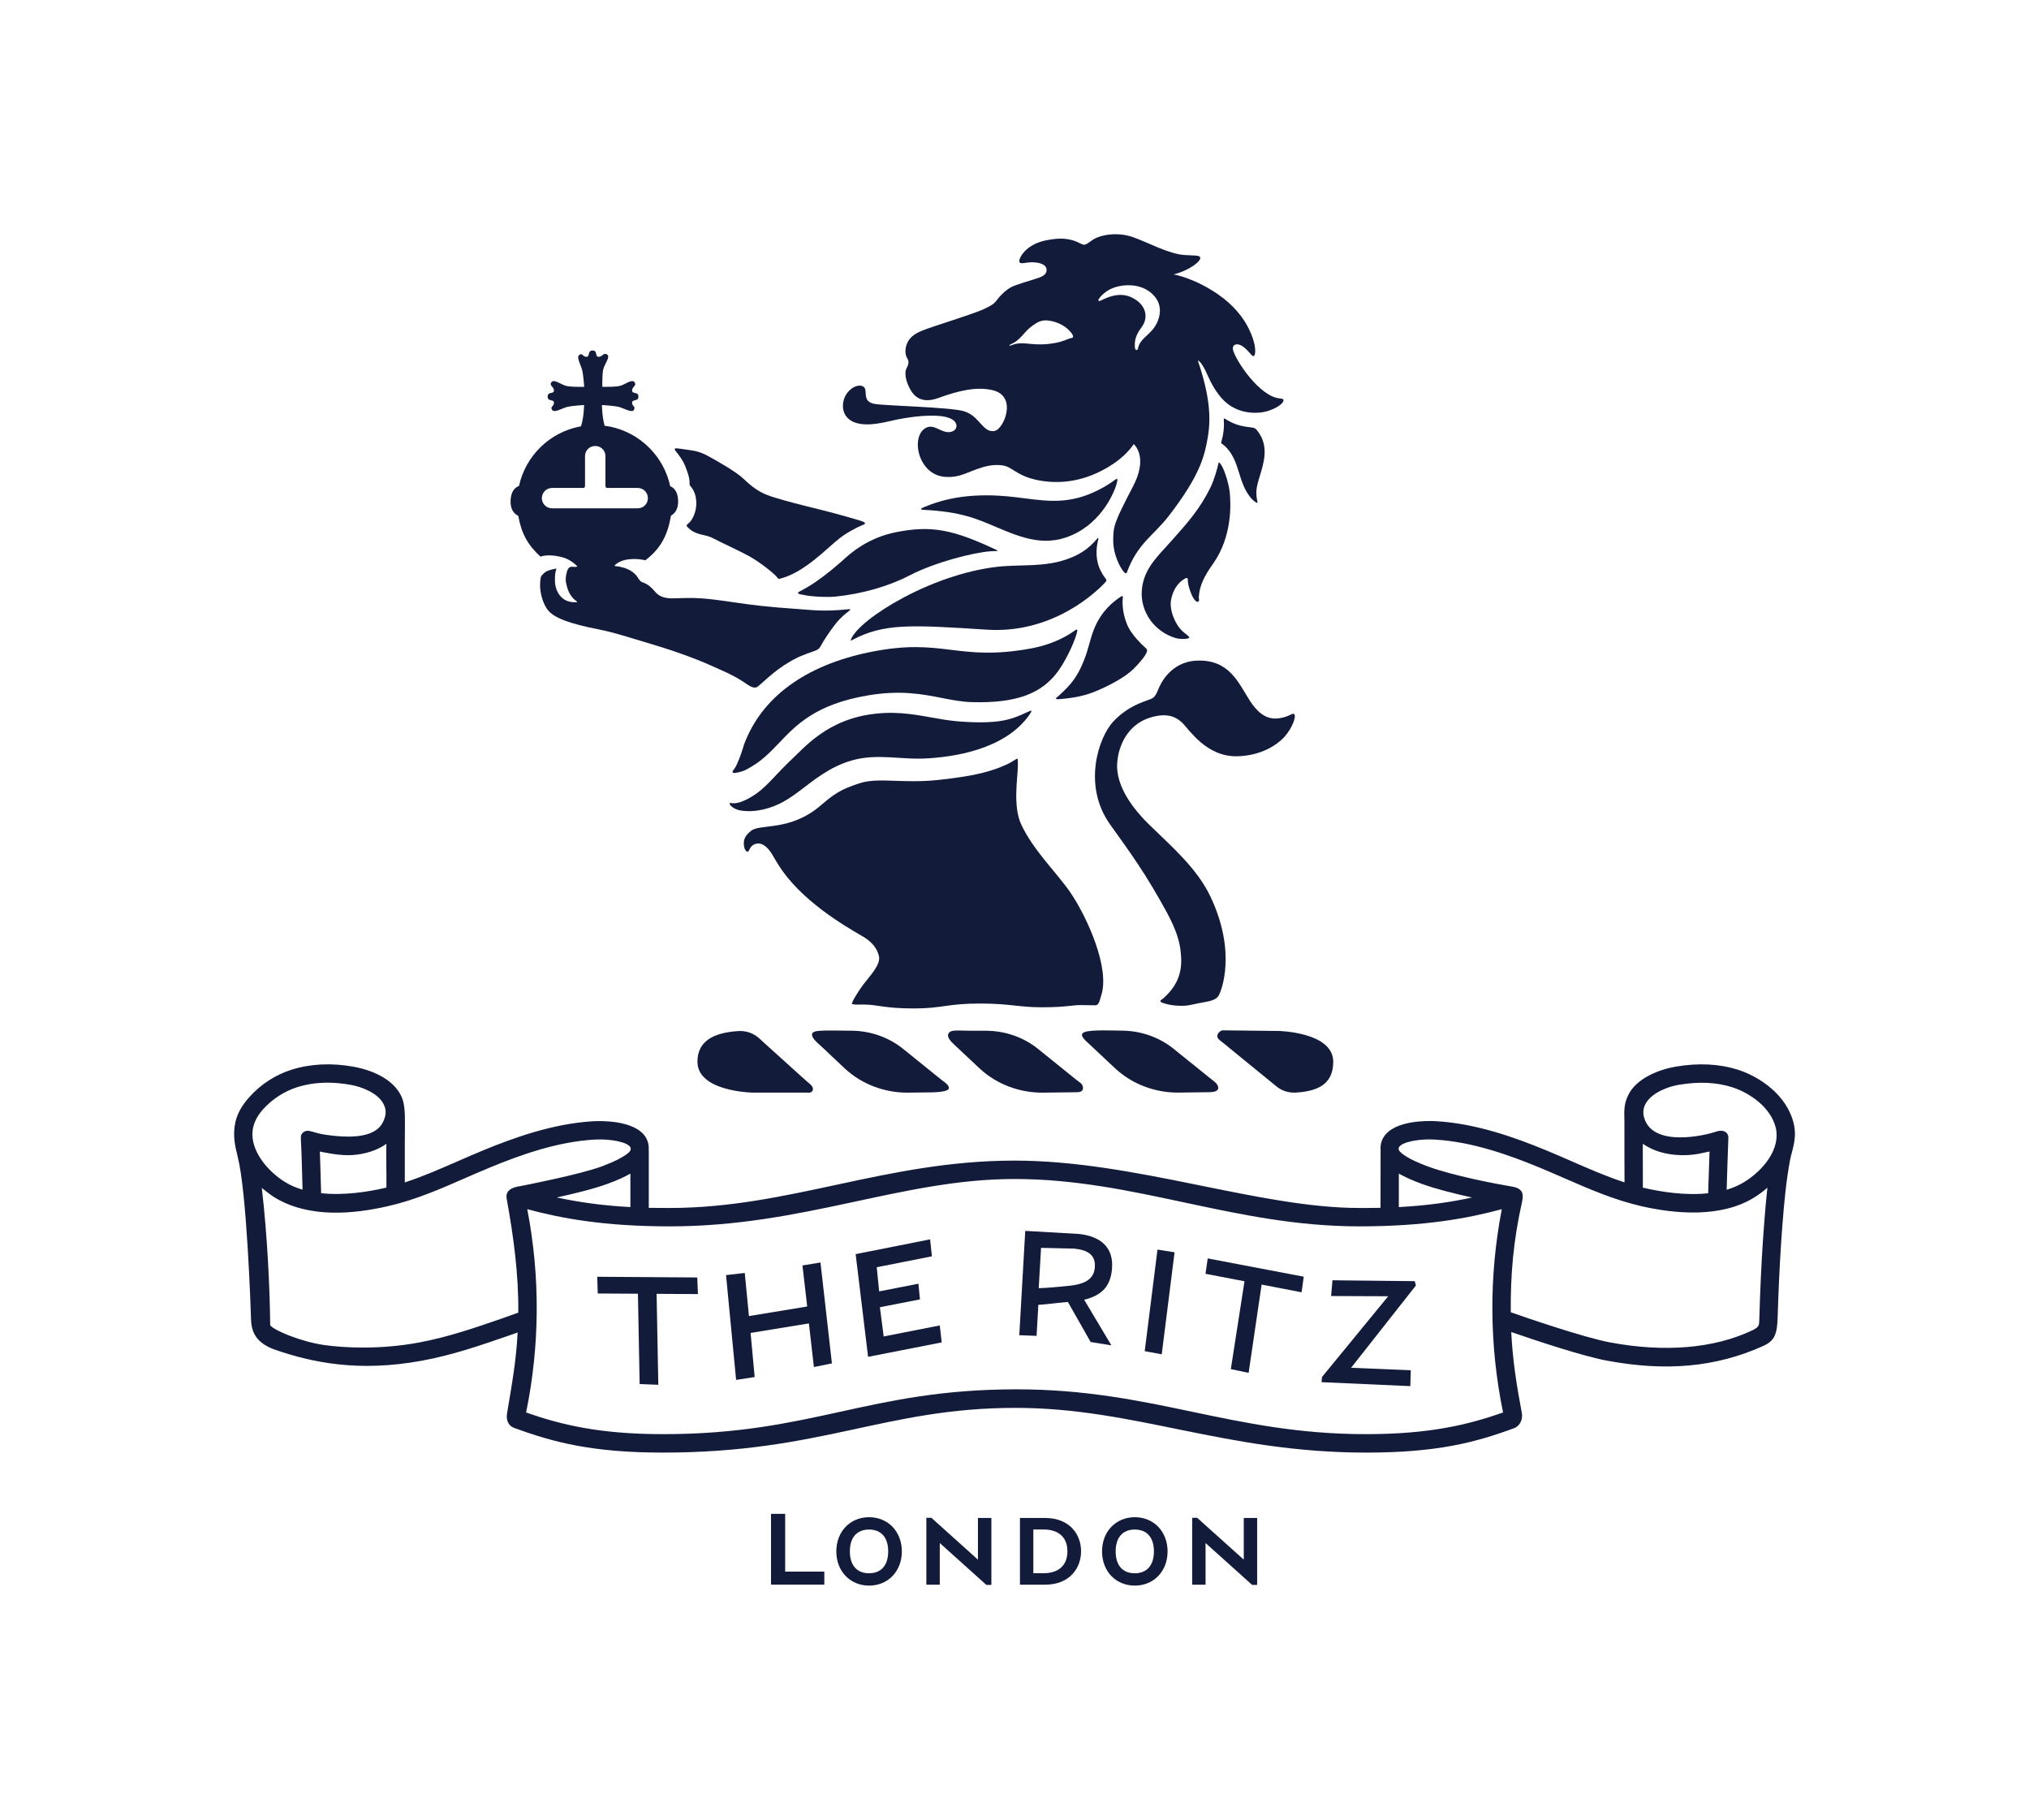 <?xml version="1.0" encoding="utf-8"?>
<!-- Generator: Adobe Illustrator 27.7.0, SVG Export Plug-In . SVG Version: 6.00 Build 0)  -->
<svg version="1.1" id="Layer_1" xmlns="http://www.w3.org/2000/svg" xmlns:xlink="http://www.w3.org/1999/xlink" x="0px" y="0px"
	 viewBox="0 0 368.5 330.43" style="enable-background:new 0 0 368.5 330.43;" xml:space="preserve">
<style type="text/css">
	.st0{fill:#121B3A;}
</style>
<g>
	<polygon class="st0" points="177.61,283.2 169.2,275.64 169.16,275.6 168.24,275.6 168.24,287.74 170.68,287.74 170.68,280.18 
		179.09,287.74 179.13,287.78 180.05,287.78 180.05,275.63 177.61,275.63 	"/>
	<path class="st0" d="M189.8,275.63h-4.56v12.11h4.56c4.52,0,6.54-3.05,6.54-6.07C196.34,278.67,194.32,275.63,189.8,275.63z
		 M193.86,281.68c0,2.53-1.58,3.98-4.33,3.98h-1.86v-7.94h1.86C192.28,277.72,193.86,279.16,193.86,281.68z"/>
	<path class="st0" d="M206.1,275.49c-3.45,0-5.95,2.61-5.95,6.21c0,3.6,2.5,6.21,5.95,6.21c3.45,0,5.95-2.61,5.95-6.21
		C212.05,278.1,209.55,275.49,206.1,275.49z M209.57,281.7c0,2.52-1.27,3.97-3.48,3.97c-2.21,0-3.47-1.45-3.47-3.97
		c0-2.52,1.27-3.97,3.47-3.97C208.31,277.73,209.57,279.18,209.57,281.7z"/>
	<polygon class="st0" points="225.89,283.2 217.47,275.64 217.43,275.6 216.52,275.6 216.52,287.74 218.95,287.74 218.95,280.18 
		227.36,287.74 227.4,287.78 228.32,287.78 228.32,275.63 225.89,275.63 	"/>
	<polygon class="st0" points="142.6,274.88 140.03,274.88 140.03,287.73 149.71,287.73 149.71,285.37 142.6,285.37 	"/>
	<path class="st0" d="M157.84,275.49c-3.45,0-5.95,2.61-5.95,6.21c0,3.6,2.5,6.21,5.95,6.21s5.95-2.61,5.95-6.21
		C163.79,278.1,161.28,275.49,157.84,275.49z M161.31,281.7c0,2.52-1.27,3.97-3.48,3.97c-2.21,0-3.48-1.45-3.48-3.97
		c0-2.52,1.27-3.97,3.48-3.97C160.05,277.73,161.31,279.18,161.31,281.7z"/>
	<path class="st0" d="M325.77,204.02c-1.24-5.25-6.28-8.57-10.22-9.81c-3.32-1.04-7.07-1.23-11.16-0.54c-2.98,0.5-7.2,2.08-8.69,5.2
		c-0.9,1.88-0.68,3.18-0.68,4.82c0,2.36,0,9.88,0.02,11c-3.26-1.06-6.41-2.43-9.69-3.87c-1.52-0.66-3.08-1.35-4.65-1.99
		c-5.42-2.23-12.6-4.85-19.96-5.25c-1.21-0.07-7.35-0.25-9.39,2.8c-0.31,0.46-0.7,1.29-0.61,2.41l-0.02,10.52
		c-1.23,0.03-2.52,0.03-3.86,0.03c-18.31,0-40.67-8.6-62.61-8.6c-23.37,0-40.85,8.6-62.6,8.6c-1.33,0-2.6,0-3.82-0.02v-10.52h-0.02
		c0.09-1.12-0.3-1.94-0.61-2.41c-2.04-3.04-8.18-2.86-9.39-2.8c-7.37,0.41-14.54,3.02-19.96,5.25c-1.57,0.64-3.14,1.33-4.65,1.99
		c-3.28,1.43-6.42,2.81-9.68,3.87l0-7.21c0-4.57,0.23-6.74-0.72-8.61c-1.46-2.88-5.01-4.54-8.62-5.19
		c-3.93-0.72-7.79-0.53-11.18,0.53c-2.95,0.93-5.61,2.64-7.69,4.96c-1.53,1.7-2.43,3.36-2.69,5.31c-0.24,1.84-0.04,3.24,0.57,5.65
		c1.61,6.31,2.34,27.17,2.4,29.41c0.07,2.37,0.94,4.36,4.5,5.58c6.5,2.22,14.95,4.09,26.61,1.93c5.58-1.04,10.48-2.74,15.67-4.53
		l1.64-0.58c-0.25,5.1-1.06,9.56-1.92,14.68c-0.25,1.48,0.46,2.34,1.25,2.63c7.2,2.65,14.28,4.5,27.06,4.5
		c28.86,0,40.25-8.12,64.05-8.12c21.73,0,38.05,8.12,63.65,8.12c12.77,0,19.71-1.78,26.91-4.44c0.78-0.29,1.65-1.3,1.37-2.81
		c-0.96-5.13-1.66-9.51-1.91-14.64c3.97,1.37,12.8,4.34,17.36,5.19c10.53,1.97,19.69,1.27,28.42-2.67c2.09-0.94,2.51-2.21,2.6-5.18
		c0.04-1.41,0.07-2.08,0.12-3.48c0.19-5,0.44-9.38,0.75-13.39c0.33-4.2,0.69-7.97,1.39-11.74
		C325.47,208.79,326.41,206.73,325.77,204.02z M70.18,213.28l0,2.31v0.05c-0.19,0.04-0.38,0.09-0.58,0.13
		c-2.79,0.63-7.12,1.33-11.28,0.89c-0.07-2.06-0.15-5.89-0.22-7.37c-0.01-0.15-0.01-0.2-0.01-0.2c0.95,0.21,3.77,0.8,5.97,0.64
		c2.31-0.17,4.56-0.89,6.12-2.05C70.11,209.02,70.18,212.14,70.18,213.28z M45.89,205.19c0.21-1.61,1.15-2.95,1.9-3.78
		c1.66-1.84,3.86-3.27,6.21-4.01c1.71-0.54,3.58-0.81,5.52-0.81c1.32,0,2.68,0.14,4.05,0.37c2.1,0.36,4.99,1.47,6.05,3.43
		c0.67,1.24,0.45,2.28-0.06,3.35c-1.31,2.7-5.38,2.86-8.89,2.5c-2.23-0.23-2.91-0.45-3.95-0.76c-0.74-0.22-1.38-0.28-1.89,0.39
		c-0.18,0.23-0.21,0.47-0.18,1.14c0.03,0.7,0.06,1.51,0.11,2.44c0.06,1.29,0.13,4.84,0.19,6.57c-1.12-0.33-2.2-0.78-3.18-1.39
		C48.6,212.68,45.4,208.89,45.89,205.19z M92.02,217.65c1.26,6.94,2.18,13.75,2.11,20.69l-2.84,1.02c-5.07,1.75-9.86,3.41-15.2,4.41
		c-6.96,1.3-13.44,0.99-17.19,0.46c-4.22-0.6-9.24-2.69-9.83-3.61c-0.06-6.56-0.51-16.21-1.52-24.91c0.51,0.4,1.63,1.3,2.32,1.72
		c6.4,3.87,14.53,2.95,20.47,1.61c5.03-1.13,9.69-3.17,14.2-5.15c1.5-0.65,3.05-1.33,4.59-1.96c5.18-2.13,12.01-4.63,18.87-5.01
		c2.89-0.16,5.85,0.45,6.43,1.32c0.11,0.16,0.16,0.38,0.09,0.57c-0.19,0.54-1.27,1.14-1.53,1.3c-0.27,0.16-0.54,0.31-0.82,0.45
		c-0.36,0.18-0.72,0.35-1.09,0.51c-0.46,0.2-0.93,0.39-1.4,0.57c-0.17,0.06-0.33,0.13-0.5,0.19c-3.96,1.45-13.82,3.37-14.46,3.5
		C94.09,215.46,91.65,215.64,92.02,217.65z M114.49,213.1v6.08c-5.34-0.29-9.63-0.94-13.37-1.75c3.25-0.7,6.77-1.58,9.21-2.47
		C112.11,214.31,113.47,213.69,114.49,213.1z M248.07,260.41c-24.45,0-38.6-8.14-63.46-8.14c-26.94,0-36.96,8.14-64.16,8.14
		c-11.48,0-18.43-1.67-24.9-3.93c2.5-12.26,2.57-24.66,0.21-36.92c6.22,1.68,14.02,3.12,25.92,3.12c24.33,0,42.05-8.6,62.58-8.6
		c21.98,0,39.9,8.6,62.58,8.6c11.89,0,19.69-1.44,25.91-3.12c-2.36,12.27-2.28,24.66,0.23,36.92
		C266.5,258.74,259.55,260.41,248.07,260.41z M254.05,219.18v-6.08c1.02,0.58,2.38,1.21,4.16,1.86c2.58,0.94,6.04,1.8,9.13,2.48
		C263.63,218.25,259.36,218.9,254.05,219.18z M320.41,222.07c-0.32,4.05-0.57,8.47-0.76,13.51c-0.06,1.42-0.1,2.84-0.14,4.26
		c-0.03,0.87-0.1,1.18-1.41,1.79c-6.93,3.23-15.8,3.96-25.64,2.13c-4.82-0.9-15.15-4.46-18.08-5.48
		c-0.06-6.92,0.48-12.99,2.01-19.86c0.13-0.58,0.27-1.3,0.03-1.91c-0.36-0.88-1.75-1.04-1.85-1.06c-2.95-0.49-10.63-1.96-15.19-3.63
		c-3.91-1.43-4.9-2.49-5.09-2.67c-0.12-0.12-0.22-0.26-0.26-0.41c-0.06-0.26,0.06-0.45,0.1-0.5c0.59-0.88,3.53-1.49,6.43-1.32
		c6.86,0.38,13.69,2.88,18.87,5.01c1.53,0.63,3.09,1.31,4.58,1.96c4.51,1.97,9.18,4.01,14.2,5.15c5.93,1.34,14.27,2.15,20.31-1.56
		c0.83-0.51,1.67-1.12,2.47-1.81C320.75,217.78,320.57,219.91,320.41,222.07z M298.36,207.68c2.81,1.99,6.81,2.43,10.16,1.82
		c0.22-0.04,1.08-0.23,1.96-0.42c-0.07,2.13-0.17,5.05-0.25,7.59c-4.16,0.44-8.49-0.26-11.28-0.89c-0.19-0.04-0.38-0.09-0.58-0.13
		C298.36,213.79,298.36,210.49,298.36,207.68z M316.77,214.64c-0.98,0.6-2.05,1.06-3.18,1.39c0.11-3.29,0.18-6.26,0.26-8.03
		c0.03-0.54,0.03-1.12,0.05-1.34c0.07-0.87-0.73-1.73-2.33-1.15c-1.47,0.53-11.38,3.03-12.97-2.58c-0.96-3.39,3.23-5.43,6.34-5.96
		c3.56-0.6,6.79-0.46,9.6,0.43c3.35,1.06,7.11,3.75,7.97,7.39C323.41,208.6,320.28,212.48,316.77,214.64z"/>
	<polygon class="st0" points="108.47,231.83 108.56,234.87 115.86,234.91 116.17,251.31 119.56,251.45 119.25,234.93 126.76,234.98 
		126.63,231.96 	"/>
	<polygon class="st0" points="145.74,229.78 146.6,237.23 136.02,238.97 135.26,231.14 131.86,231.53 133.69,250.56 137.06,250.04 
		136.32,242.03 146.91,240.3 147.82,248.22 151.09,247.56 149.01,229.24 	"/>
	<polygon class="st0" points="160.49,242.67 159.8,237.36 167.08,235.94 166.8,233.09 159.67,234.49 159.23,230.1 169.25,228.12 
		168.92,225.04 155.4,227.72 157.66,246.37 171.03,243.75 170.68,240.67 	"/>
	<path class="st0" d="M195.99,224.06l-9.79-0.56l-1.08,18.94l3.14,0.12l0.32-5.63c1.34-0.07,3.6-0.38,5.37-0.52l4.13,7.27l3.77,0.61
		l-4.95-8.29c3.33-0.79,4.77-2.55,5.05-5.52C202.32,226.6,200.01,224.51,195.99,224.06z M198.83,230.21
		c-0.17,1.84-1.47,2.91-4.48,3.24c-2.07,0.23-4.61,0.44-5.7,0.45l0.42-7.32l6.04,0.14C197.53,226.98,199.05,227.82,198.83,230.21z"
		/>
	<polygon class="st0" points="207.9,245.34 210.99,245.91 213.32,227.39 210.22,226.9 	"/>
	<polygon class="st0" points="218.94,231.29 226.02,232.65 223.54,248.6 226.77,249.28 229.13,233.25 236.39,234.65 236.78,231.82 
		219.34,228.5 	"/>
	<polygon class="st0" points="256.94,232.63 242,232.47 241.75,235.33 252.12,235.37 240.1,250.03 240.01,250.97 256.14,251.69 
		256.22,248.81 245.38,248.36 257.15,233.42 	"/>
	<path class="st0" d="M221.78,80.45c0.01,0.08,0.08,0.1,0.12,0.12c0.06,0.03,0.13,0.07,0.18,0.11c1.78,1.4,2.39,3.36,2.98,5.25
		c0.32,1.04,0.66,2.12,1.19,3.1c0.81,1.49,1.51,1.96,1.81,2.16c0.2,0.13,0.27,0.13,0.28,0.13c0.01-0.01,0.02-0.02,0.03-0.05
		c0.02-0.07-0.01-0.25-0.05-0.42c-0.03-0.13-0.06-0.28-0.08-0.44c-0.19-1.51,0.06-2.31,0.59-4.07l0.18-0.59
		c0.89-2.94,1.11-5.36-0.74-7.64c-0.09-0.11-0.19-0.22-0.31-0.3c-0.16-0.1-0.36-0.16-0.64-0.19c-1.99-0.21-3.13-0.56-4.51-1.38
		c-0.11-0.07-0.4-0.3-0.5-0.24c-0.09,0.06-0.05,0.29-0.04,0.39c0.08,1.26-0.06,2.49-0.44,3.78
		C221.81,80.32,221.77,80.37,221.78,80.45z"/>
	<path class="st0" d="M162.84,96.61c-5.27,1.02-8.43,3.9-9.78,5.13c-0.12,0.11-0.22,0.2-0.31,0.28c-2.09,1.85-4.42,3.61-5.94,4.49
		l-0.24,0.14c-0.28,0.17-0.63,0.37-1.38,0.77c-0.06,0.03-0.24,0.07-0.24,0.27c0,0.2,0.59,0.25,0.86,0.31
		c1.47,0.35,4.47,0.47,5.9,0.33c4.86-0.49,9.66-1.86,13.51-3.86c4.64-2.41,11.68-4.17,14.69-4.37c0.28-0.02,0.51-0.03,0.7-0.03
		c0.28-0.01,0.58-0.02,0.62-0.07c-0.02-0.04-0.22-0.13-0.38-0.2C172.95,96.08,169.08,95.4,162.84,96.61z"/>
	<path class="st0" d="M226.96,127.18c-2.01-3.11-3.66-7.5-9.64-7.22c-4.82,0.22-6.62,4.39-6.91,5.1c-0.24,0.56-0.48,1.23-0.97,1.63
		c-0.68,0.55-4.19,1.01-7.27,4.35c-2.67,2.89-5.54,11.49-0.67,18.5c2.12,3.05,5.44,7.31,9.15,13.86c1.63,2.88,3.35,5.85,3.75,9.15
		c0.32,2.63,0.3,5.68-3.08,8.69c-0.1,0.09-0.54,0.36-0.58,0.49c-0.03,0.09,0.08,0.25,0.4,0.36c0.44,0.15,1.57,0.56,3.67,0.54
		c1.3-0.02,1.89-0.32,4.34-0.74c1.78-0.3,2.1-1,2.17-1.11c0.51-0.83,3.31-7.88-1.48-17.97c-2.46-5.18-7.08-9.12-11.14-13.08
		c-6.7-6.55-5.83-10.9-5.72-11.89c0.14-1.29,1.09-6.07,5.97-7.56c2.8-0.85,4.49-0.26,5.74,0.94c1.3,1.24,4.37,6.21,9.97,6.1
		c4.19-0.08,7.14-1.91,8.63-3.54c1.28-1.41,2.2-3.62,1.77-4.09c-0.31-0.34-0.77,0.39-2.54,0.7
		C230.76,130.68,228.97,130.29,226.96,127.18z"/>
	<path class="st0" d="M135.12,135.21c-0.05,0.14-0.11,0.34-0.18,0.59c-0.23,0.82-1.03,3.1-1.54,3.75c-0.31,0.41-0.4,0.55-0.34,0.66
		c0.13,0.22,0.34,0.17,0.99,0.04c1.01-0.21,1.4-0.44,2.25-0.94l0.14-0.08c2.07-1.21,3.54-2.75,5.1-4.38
		c3.12-3.27,6.65-6.98,16.08-8.58c5.95-1.01,9.94-0.22,13.46,0.47c1.85,0.36,3.59,0.7,5.42,0.75c8.07,0.23,12.79-1.52,15.79-5.79
		c1.56-2.21,3.22-5.93,3.37-7.23c0.01-0.07-0.02-0.13-0.08-0.15c-0.09-0.03-0.25,0.07-0.53,0.27c-0.42,0.3-3.15,2.31-7.84,3.16
		c-6.6,1.21-10.59,0.72-14.45,0.25c-4.12-0.5-8.01-0.97-14.83,0.42C146.21,120.83,138.31,126.63,135.12,135.21z"/>
	<path class="st0" d="M158.27,77.03c1.12-0.08,2.23-0.31,3.32-0.56c3.25-0.76,6.67-1.16,9.02-0.94c3.16,0.28,3.29,1.69,3,2.26
		c-0.29,0.57-1.07,0.77-1.79,0.64c-1.23-0.22-2.36-1.43-3.66-0.74c-2.86,1.51-1.46,8.6,3.53,8.9c2.75,0.16,3.67-0.8,6.78-1.75
		c1.26-0.38,2.64-0.54,3.94-0.27c1.19,0.25,2.37,1.57,4.62,2.25c2.5,0.76,7.06,1.42,12.18-0.93c5-2.29,6.69-5.26,6.69-5.26
		c0.6,0.57,2.39,2.85-0.1,7.64c-3.5,6.72-3.61,7.27-3.62,9.84c-0.01,2.64,1.3,5.03,1.96,5.77c0.09,0.1,0.21,0.23,0.35,0.21
		c0.06-0.01,0.13-0.04,0.16-0.13c1.96-5.33,4.85-6.7,7.58-10.23c5.82-7.52,6.55-11.04,7.12-14.32c0.63-3.59,0.31-7.64-1.71-13.66
		c-0.07-0.2-0.07-0.25-0.06-0.27c0.04-0.06,0.27,0.16,0.31,0.2c0.3,0.29,0.79,0.96,1.46,2.53c0.58,1.34,1.62,3.25,2.92,4.51
		c1.73,1.68,4.02,2.42,6.54,2.19c2.31-0.21,4.43-1.6,4.29-2.29c-0.06-0.31-0.51-0.18-1.31-0.39c-3.77-1.01-7.99-7.79-7.89-9.03
		c0.02-0.25,0.13-0.48,0.37-0.59c0.78-0.36,1.75,0.43,2.48,1.24c0.24,0.27,0.75,0.9,0.92,0.81c0.26-0.13,0.28-0.53,0.29-0.78
		c0.09-2.01-1.33-4.67-2.05-5.74c-0.37-0.55-1.77-2.68-4.67-4.68c-4.24-2.93-7.87-3.6-8.1-3.64c2.67-0.63,5.13-2.39,4.82-3.11
		c-0.16-0.37-0.95-0.29-2.75-0.4c-3.03-0.18-6.77-2.35-9.59-3.3c-2.82-0.95-5.98-0.35-7.3,0.63c-1.26,0.93-1.35,0.95-2.19,0.53
		c-2.14-1.1-3.99-0.93-5.95-0.57c-4.04,0.73-5.19,3.43-5.06,3.91c0.15,0.58,1.14,0.07,2.53,0.12c1.66,0.05,2.39,0.65,2.43,1.3
		c0.06,1.13-1.27,1.45-1.89,1.66c-1.43,0.48-3.81,1.11-4.69,1.63c-1.19,0.7-2.13,1.81-2.55,2.39c-0.46,0.63-1.14,1.01-2.62,1.67
		c-1.57,0.7-8.79,2.98-10.02,3.44c-1.23,0.46-2.68,0.98-3.4,2.29c-0.72,1.31-0.43,2.38-0.29,2.76c0.14,0.38,0.73,0.82,0.07,2.01
		c-0.66,1.2,0.12,3.05,0.7,4.05c0.55,0.94,1.85,2.6,5.03,1.44c3.86-1.41,6.99-2.08,9.82-1.43c4.64,1.07,2.04,7.07,0.44,7.4
		c-1.54,0.32-2.22-1.1-3.61-2.4c-0.51-0.48-1.17-0.92-2.03-1.18c-2.51-0.74-14.52-0.99-16.19-1.32c-1.67-0.32-1.57-1.23-1.67-2.44
		c-0.1-1.21-1.89-1.23-3.18,0.29c-1.03,1.21-1.28,3.21-0.26,4.47C154.78,76.97,156.69,77.15,158.27,77.03z M199.6,54.23
		c0.36-0.52,1.33-1.58,2.95-2.08c1.99-0.62,5.18-0.64,7.13,1.65c1.88,2.2,0.61,4.81-0.15,5.81c-0.96,1.27-2.39,2-2.77,3.34
		c-0.06,0.22-0.11,0.56-0.26,0.6c-0.22,0.05-0.39-0.13-0.4-0.65c-0.03-1.23,0.22-2.13,1.22-3.46c1.27-1.72,0.82-3.69-0.9-4.91
		c-1.85-1.3-3.78-1.32-6.42,0.01c-0.12,0.06-0.36,0.2-0.48,0.05C199.4,54.46,199.6,54.23,199.6,54.23z M183.56,62.52
		c1-0.45,1.48-0.85,2.82-2.38c0.49-0.55,1.22-1.1,1.91-1.51c0.79-0.46,1.52-0.51,2.18-0.42c1.49,0.21,2.99,0.9,3.97,2.07
		c0.2,0.24,0.52,0.63,0.43,0.93c-0.06,0.2-0.43,0.14-0.9,0.35c-0.71,0.31-1.78,0.71-3.62,0.9c-3.21,0.34-4.57-0.6-6.64,0.22
		c-0.24,0.09-0.35,0.11-0.37,0.05C183.3,62.67,183.38,62.6,183.56,62.52z"/>
	<path class="st0" d="M154.67,116.26c5.84-3.11,10.62-2.82,24.67-1.92c0.54,0.03,1.08,0.05,1.6,0.05c12.23,0,19.8-8.65,19.89-8.76
		c0.09-0.12,0.11-0.16,0.11-0.27c0-0.09-0.08-0.22-0.08-0.22c-0.66-0.86-2.43-3.15-1.39-7.24c0.01-0.04,0.02-0.12,0.01-0.17
		c-0.03-0.12-0.12-0.04-0.21,0.07c-1.62,1.97-3.59,3.21-6.38,4.02c-2.53,0.73-5.07,0.79-7.52,0.86c-1.08,0.03-2.19,0.06-3.27,0.14
		c-5.51,0.45-12.1,2.53-18.07,5.72c-5.04,2.69-8.83,5.74-9.51,7.64c-0.01,0.03-0.03,0.07,0.01,0.12
		C154.59,116.33,154.65,116.28,154.67,116.26z"/>
	<path class="st0" d="M168.92,92.64c3.19,0.24,5.45,0.65,7.81,1.41c1.39,0.46,2.79,1.05,4.13,1.62c4.79,2.02,9.31,3.94,14.74,1.05
		c5.28-2.82,7.25-8.47,7.33-9.5c0.03-0.28-0.08-0.34-0.17-0.27c-0.47,0.34-1.34,0.97-2.45,1.59c-5.49,3.05-9.51,2.54-14.16,1.95
		c-2.06-0.26-4.33-0.55-6.95-0.55c-0.73,0-1.49,0.02-2.28,0.07c-3.23,0.18-6.3,0.88-9.14,2.09c-0.52,0.22-0.51,0.31-0.5,0.38
		c0.07,0.09,0.64,0.11,1.01,0.13C168.49,92.61,168.71,92.62,168.92,92.64z"/>
	<path class="st0" d="M221.34,83.95c-0.01,0.02-0.02,0.06-0.03,0.11c-0.19,0.89-0.75,2.98-1.49,4.49c-1.89,3.86-4.13,6.36-6.95,9.53
		l-0.19,0.21c-0.32,0.36-0.64,0.71-0.96,1.06c-2.13,2.32-4.14,4.51-4.36,7.99c-0.23,3.83,2.36,7.41,6.17,8.52
		c0.87,0.25,2.39,0.2,2.47-0.09c0.05-0.17-0.78-0.77-0.97-0.92c-0.57-0.46-1.06-1.07-1.46-1.82c-0.78-1.45-1.11-3-0.88-4.14
		c0.52-2.58,1.94-3.47,2.4-3.76l0.08-0.05c0.13-0.09,0.31-0.18,0.44-0.1c0.09,0.05,0.13,0.15,0.12,0.28
		c-0.06,1.14,0.85,3.19,1.06,3.42c0.24,0.26,0.38,0.63,0.76,0.58c0.38-0.05,0.15-0.54,0.17-0.82c0.12-2.25,1.15-4.03,2.62-6.12
		c3.43-4.87,3.24-10.72,2.99-13.01c-0.15-1.47-1.12-4.8-1.93-5.34C221.39,83.98,221.36,83.96,221.34,83.95z"/>
	<path class="st0" d="M203.88,108.25c-0.05-0.04-0.11-0.04-0.27,0.06c-0.17,0.11-2.21,1.34-3.69,3.58c-1.16,1.76-1.6,3.31-2.06,4.94
		c-0.27,0.97-0.55,1.97-1,3.09c-1.11,2.78-2.18,4.28-4.58,6.42c-0.11,0.1-0.22,0.19-0.32,0.26c-0.12,0.1-0.21,0.17-0.17,0.27
		c0.04,0.1,0.24,0.1,0.59,0.08c3.88-0.3,5.7-1,7.67-1.89c1.92-0.86,4.43-2.24,5.74-3.53c1.54-1.52,2.54-2.85,2.54-3.4
		c0-0.23-0.12-0.35-0.47-0.66c-0.16-0.14-0.36-0.32-0.59-0.55c-1.27-1.3-2.1-2.43-2.54-3.46c-1.03-2.42-0.87-4.48-0.8-5.05
		C203.92,108.39,203.94,108.29,203.88,108.25z"/>
	<path class="st0" d="M132.75,145.82c-0.12-0.01-0.22-0.05-0.24,0.05c-0.06,0.33,0.78,1.1,2.02,1.3c2.78,0.44,5.67-0.44,7.76-1.6
		c1.32-0.73,2.57-1.68,3.89-2.69c2.7-2.06,5.77-4.39,10.13-5.17c2.29-0.4,4.61-0.25,6.86-0.11c1.48,0.1,3,0.19,4.51,0.14
		c5.32-0.22,14.91-1.56,19.36-8.07c0.21-0.3,0.32-0.51,0.25-0.6c-0.07-0.08-0.19,0.01-0.41,0.1l-0.51,0.23
		c-2.55,1.16-4.75,2.16-12.14,1.6c-1.77-0.13-3.47-0.44-5.11-0.73c-3.48-0.62-7.08-1.27-11.76-0.44c-4.3,0.76-8.08,2.76-11.57,6.11
		c-0.9,0.86-1.81,1.74-2.69,2.6c-3.16,3.08-4.48,5.2-7.77,6.75C133.77,146.04,132.99,145.83,132.75,145.82z"/>
	<path class="st0" d="M154.77,182.33c0.59,0.13,1.44,0.07,2.02,0.07c2.68,0,3.68,0.71,9.2,0.71c5.26,0,5.92-0.89,12-0.89
		c5.42,0,7.09,0.68,11.16,0.68c4.53,0,5.42-0.4,7.13-0.4c0.94,0,1.82,0.04,2.67,0.04c0.69,0,0.85-1.2,1.04-1.76
		c1.65-4.91-2.49-14.13-5.54-18.65c-2.34-3.47-6.78-7.68-8.99-12.45c-1.55-3.34-0.6-8.63-0.6-10.59c0-0.58,0.04-1.28-0.1-1.34
		c-0.11-0.04-0.96,0.64-1.97,1.08c-2.59,1.15-5.3,2.04-12.37,2.79c-6.6,0.7-10.82-0.53-14.34,0.61c-3.46,1.13-4.56,1.92-7.06,4.05
		c-5.53,4.72-10.93,3.25-12.6,4.57c-1.2,0.94-1.42,1.7-1.3,2.72c0.06,0.55,0.34,1.13,0.72,1.07c0.2-0.03,0.28-0.65,0.77-1.08
		c0.49-0.43,1.36-0.59,2.13-0.08c1.62,1.08,1.74,2.72,4.28,5.85c4.89,6.02,12.78,10.12,13.95,10.87c1.31,0.84,2.32,1.91,2.67,3.44
		c0.34,1.49-1.63,3.56-2.78,5.04C156.25,179.46,154.41,182.25,154.77,182.33z"/>
	<path class="st0" d="M124.38,84.48c0.42,1.04,0.91,2.25,0.86,3.38c-0.01,0.12,0.03,0.24,0.11,0.34c0.26,0.33,1.23,1.35,1.1,3.55
		c-0.08,1.32-0.67,2.56-1.2,3.08c-0.25,0.25-0.53,0.44-0.56,0.58c-0.02,0.11,0.21,0.36,0.64,0.72c1.3,1.08,2.93,0.93,4.04,1.54
		c1.36,0.74,4.92,2.32,6.98,3.49c1.62,0.92,4.37,3.02,4.9,3.81c0.13,0.19,0.27,0.13,0.42,0.1c4.37-1.06,8.51-5.53,10.81-7.33
		c1.39-1.08,3.26-2.04,4.25-2.44c0.18-0.07,0.4-0.16,0.39-0.26c-0.01-0.15-0.35-0.32-0.64-0.42c-0.51-0.17-4.14-1.25-7.32-2.03
		c-3.55-0.87-6.64-1.67-8.42-2.23c-1.86-0.58-3.27-1.08-5.68-3.4c-1.43-1.37-4.89-3.28-6.25-4.04c-2.13-1.19-3.03-1.08-5.37-1.45
		c-0.28-0.04-0.44-0.06-0.66-0.06c-0.35,0-0.35,0.2,0.18,0.81C123.17,82.47,124.01,83.55,124.38,84.48z"/>
	<path class="st0" d="M94.13,93.67c0.55,3.17,1.75,5.34,4.04,7.41c0,0,1.24-0.58,3.85,0.07c1.72,0.43,2.8,1.66,2.8,1.66
		c0.04,0.2-0.52,0.1-0.94,0.1c-0.47,0-0.63,0.23-0.8,0.57c-0.12,0.23-0.45,1.38-0.29,2.26c0.22,1.12,0.6,2.48,1.88,3.41
		c0.02,0.02,0.14,0.05,0.13,0.13c-0.01,0.08-0.11,0.07-0.15,0.07c-3.12,0.17-3.85-2.63-3.86-3.75c-0.01-0.97,0.01-1.56,0.22-2.2
		c0.02-0.05,0.05-0.11,0.03-0.14c-0.01-0.02-0.06-0.02-0.11-0.01c-0.27,0.06-1.24,0.22-1.81,0.58c-0.34,0.21-0.81,0.64-0.91,1.03
		c-0.1,0.41-0.19,1.57-0.06,2.38c0.25,1.61,0.78,2.79,1.32,3.49c1.11,1.45,3.83,2.49,9.43,3.59c2.83,0.56,5.61,1.51,8.37,2.32
		c3.98,1.16,8.39,2.63,12.25,4.38c2.11,0.96,3.27,1.39,5.26,2.63c0.84,0.52,2.06,1.65,2.86,1c1.65-1.34,3.57-3.49,7.32-5.31
		c0.62-0.3,2.17-0.87,3.14-1.21c0.51-0.18,0.75-0.45,0.9-0.73c0.68-1.27,1.71-2.75,2.57-3.89c1.31-1.75,2.85-2.66,2.84-2.79
		c0-0.15-0.1-0.12-0.27-0.1c-4.82,0.51-6.94,0.1-9.8-0.08c-2.1-0.14-4.16-0.31-6.23-0.54c-0.66-0.07-1.33-0.15-2-0.24
		c-2.79-0.36-6.02-0.93-8.83-1.12c-1.64-0.11-3.28-0.05-4.93,0c-1.21,0.04-2.49-0.13-3.36-1.18c-0.88-1.04-1.39-1.35-1.96-1.6
		c-0.12-0.06-0.26-0.08-0.38-0.14c-0.46-0.2-0.68-0.65-0.85-0.91c-0.78-1.17-2.07-1.68-3.4-1.94c-0.26-0.05-0.79-0.05-0.8-0.15
		c0,0,0.66-0.9,2.43-1.14c1.79-0.24,3.17,0.16,3.17,0.16c2.78-2.12,4.05-4.52,4.66-8.11c0.71-0.41,1.35-1.18,1.3-2.74
		c-0.06-1.62-0.73-2.31-1.44-2.61c-1.16-5.42-5.46-9.69-10.9-10.81c0,0-0.08-0.03-0.55-0.09l-0.46-0.07
		c-0.47-1.64-0.49-3.77-0.49-3.77s2.13,0.12,3.09,0.35c0.93,0.24,2.4,1.17,2.73,0.52c0.34-0.69-0.34-0.58-0.34-1.28
		c0-0.72,1.15-0.14,1.15-1.12c0-0.97-1.15-0.38-1.15-1.11c0-0.7,0.9-0.88,0.44-1.5c-0.49-0.68-1.81,0.54-2.82,0.71
		c-0.6,0.1-1.71,0.15-3.03,0.13v-0.04c-0.01-1.33,0.03-2.43,0.14-3c0.17-1.03,1.44-2.44,0.71-2.85c-0.68-0.37-0.8,0.44-1.52,0.44
		c-0.71,0-0.13-1.15-1.09-1.15c-0.99,0-0.42,1.15-1.13,1.15c-0.7,0-0.67-0.76-1.28-0.35c-0.61,0.39,0.28,1.79,0.51,2.76
		c0.24,0.94,0.37,3.06,0.37,3.06l-0.09-0.02c-1.34,0.02-2.41-0.03-3.01-0.13c-1.02-0.17-2.35-1.38-2.85-0.71
		c-0.47,0.62,0.46,0.8,0.46,1.5c0,0.72-1.15,0.14-1.15,1.11c0,0.98,1.15,0.4,1.15,1.12c0,0.7-0.73,0.66-0.35,1.28
		c0.4,0.64,1.79-0.28,2.75-0.52c0.95-0.23,3.07-0.35,3.07-0.35s-0.02,2.28-0.57,3.88c-0.09,0.01-0.17,0.02-0.17,0.02
		c-5.52,1.06-9.89,5.33-11.08,10.8c-0.73,0.27-1.46,0.95-1.53,2.65C92.67,92.51,93.38,93.3,94.13,93.67z M100.27,88.6h5.69
		c0.13,0,0.29-0.11,0.29-0.38v-5.41c0-1.02,0.82-1.83,1.86-1.83c1.02,0,1.85,0.81,1.85,1.83v5.41c0,0.22,0.13,0.38,0.29,0.38h5.58
		c1.02,0,1.84,0.83,1.84,1.86c0,1.02-0.82,1.84-1.84,1.84h-15.56c-1.03,0-1.86-0.82-1.86-1.84C98.41,89.44,99.24,88.6,100.27,88.6z"
		/>
	<path class="st0" d="M148.87,189.73c0.72,0.63,1.41,1.32,2.11,1.98c0.86,0.81,1.73,1.62,2.59,2.43c3.01,2.73,7.03,4.26,11.21,4.26
		c1.11-0.02,2.21-0.03,3.31-0.04c0.75-0.01,4.35,0.06,4.25-0.84c-0.07-0.6-0.8-1.01-1.25-1.37c-0.5-0.4-1-0.81-1.51-1.21
		c-1.29-1.04-2.58-2.08-3.86-3.12c-0.56-0.45-1.12-0.91-1.69-1.36c-2.65-2.14-6.01-3.31-9.5-3.31c-1.15,0-4.6-0.08-5.37,0
		c-0.51,0.06-1.69,0.02-1.69,0.73C147.48,188.49,148.34,189.27,148.87,189.73z"/>
	<path class="st0" d="M173.22,189.6c0.72,0.67,1.43,1.34,2.15,2.02c0.89,0.84,1.79,1.68,2.69,2.52c3.01,2.73,7.03,4.26,11.22,4.26
		c1.09-0.01,2.19-0.03,3.28-0.04c0.87-0.01,1.73-0.02,2.6-0.03c0.65-0.01,1.54,0.05,1.53-0.81c-0.01-0.73-0.71-1.05-1.22-1.46
		c-0.53-0.43-1.07-0.86-1.6-1.29c-1.29-1.04-2.59-2.09-3.88-3.13c-0.48-0.39-0.97-0.78-1.45-1.17c-2.65-2.14-6.01-3.31-9.5-3.31
		h-2.71c-1.73,0-3.31-0.2-3.83,0.23C171.63,188.09,172.73,189.14,173.22,189.6z"/>
	<path class="st0" d="M197.59,189.36c0.74,0.69,1.48,1.39,2.22,2.08c0.96,0.9,1.91,1.8,2.87,2.69c3.02,2.73,7.03,4.26,11.22,4.26
		c1.01-0.01,2.02-0.03,3.03-0.04c0.84-0.01,1.69-0.02,2.53-0.03c0.59-0.01,1.67-0.03,1.78-0.68c0.13-0.79-0.88-1.38-1.53-1.91
		c-0.65-0.53-1.31-1.05-1.96-1.58c-1.32-1.06-2.64-2.13-3.96-3.19c-0.21-0.17-0.42-0.34-0.63-0.51c-2.65-2.14-6.01-3.31-9.5-3.31
		c-1.23,0-5.34-0.21-6.65,0.25C195.81,187.82,197.07,188.87,197.59,189.36z"/>
	<path class="st0" d="M126.67,192.79c0,5.42,9.93,5.6,9.93,5.6h9.81c0.38,0,0.77,0.1,1.08-0.22c0.13-0.13,0.17-0.34,0.15-0.52
		c-0.07-0.56-0.79-1.01-1.18-1.36c-0.49-0.44-0.98-0.88-1.47-1.32c-1.11-1-2.22-2.01-3.33-3.01c-0.93-0.84-1.87-1.69-2.8-2.53
		c-0.34-0.31-0.68-0.61-1.01-0.92c-1-0.9-2.35-1.38-3.73-1.29C130.56,187.44,126.67,188.47,126.67,192.79z"/>
	<path class="st0" d="M222.54,187.09h-0.46c-0.52,0.02-1.13,0.69-0.98,1.22c0.12,0.44,0.73,0.79,1.07,1.07
		c0.9,0.73,1.8,1.47,2.7,2.21c2.25,1.84,4.5,3.67,6.75,5.51c1,0.9,2.35,1.38,3.73,1.29c3.57-0.23,6.79-1.26,6.79-5.59
		c0-5.42-9.93-5.6-9.93-5.6L222.54,187.09z"/>
</g>
</svg>
